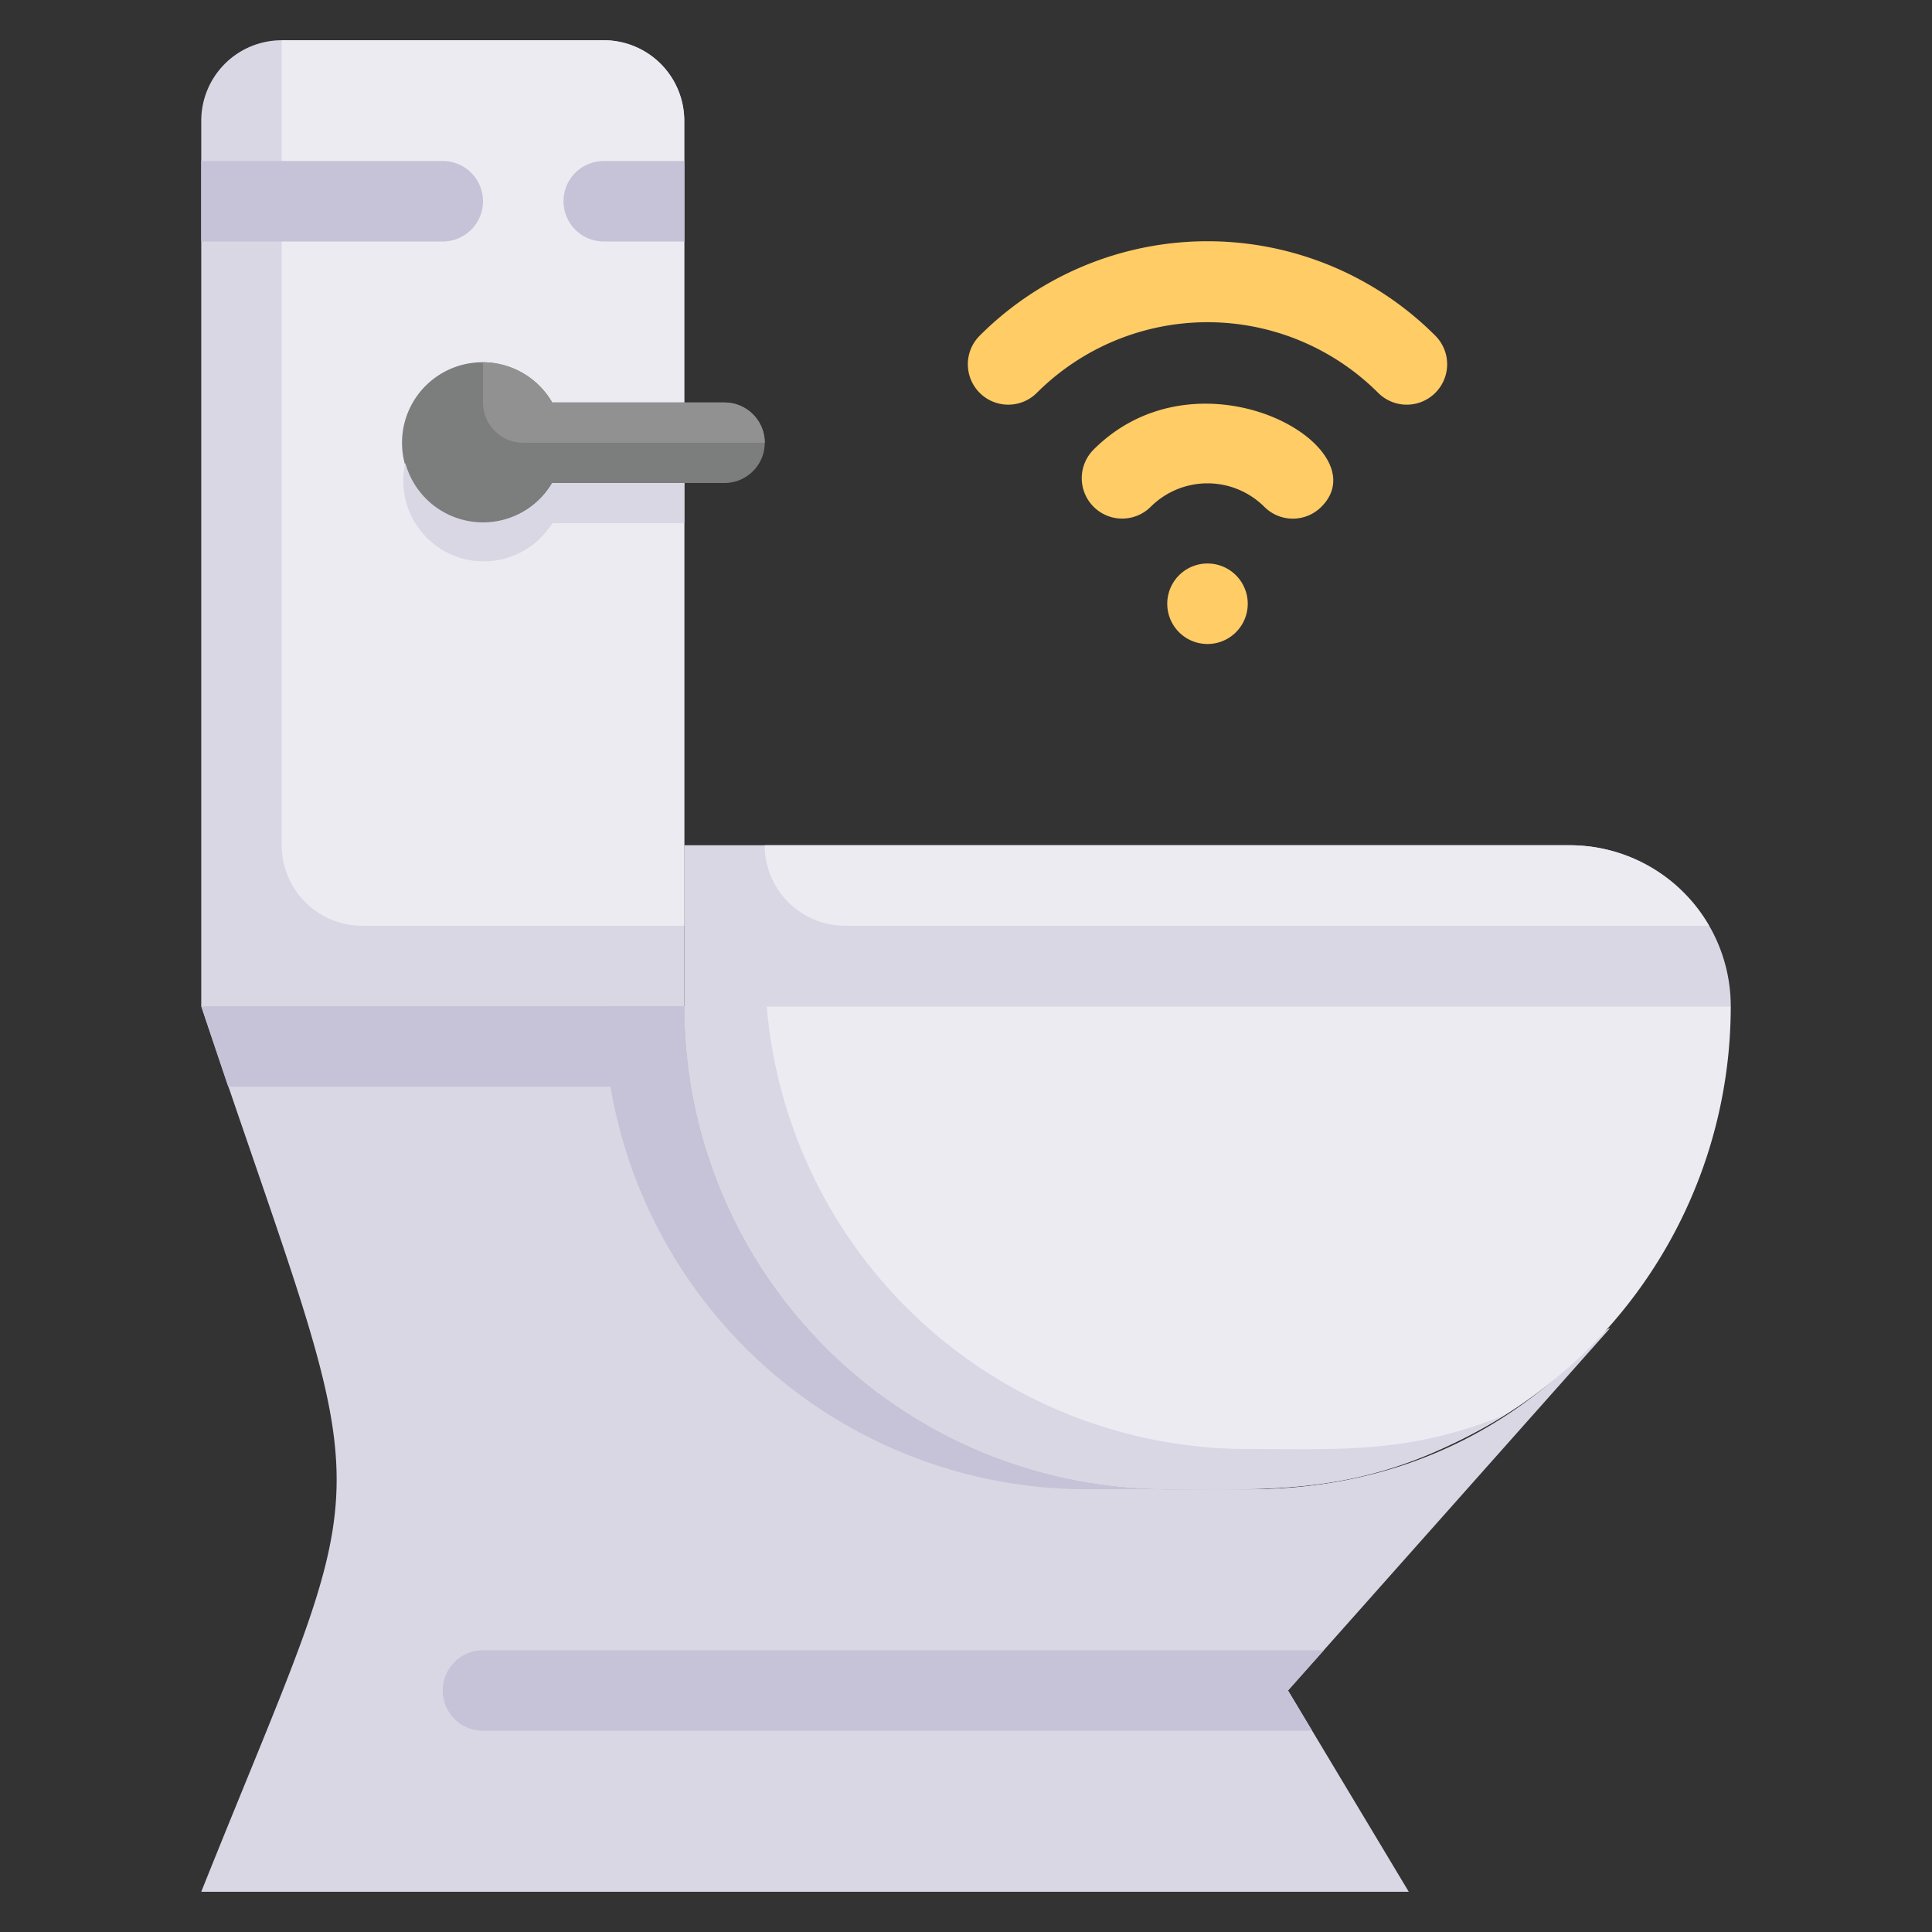 <svg xmlns="http://www.w3.org/2000/svg" viewBox="0 0 48 48"><rect x="0" y="0" width="48" height="48" fill="#333333" stroke="none"/><defs><style>.cls-1{fill:#dad7e5;}.cls-2{fill:#edebf2;}.cls-3{fill:#c6c3d8;}.cls-4{fill:#7c7d7d;}.cls-5{fill:#919191;}.cls-6{fill:#fc6;}</style></defs><title>Toilet</title><g id="Toilet"><path class="cls-1" d="M17,3V25H5V3A2,2,0,0,1,7,1h8A2,2,0,0,1,17,3Z"/><path class="cls-2" d="M17,3V23H9a2,2,0,0,1-2-2V1h8A2,2,0,0,1,17,3Z"/><path class="cls-3" d="M11,6H5V4h6A1,1,0,0,1,11,6Z"/><path class="cls-3" d="M17,4V6H15a1,1,0,0,1,0-2Z"/><path class="cls-1" d="M43,25H17V21H39A4,4,0,0,1,43,25Z"/><path class="cls-2" d="M42.46,23H21a2,2,0,0,1-2-2H39A4,4,0,0,1,42.46,23Z"/><path class="cls-4" d="M18,12H13.72a2,2,0,1,1,0-2H18A1,1,0,0,1,18,12Z"/><path class="cls-1" d="M17,12v1H13.72a2,2,0,0,1-3.65-1.5,2,2,0,0,0,3.65.5Z"/><path class="cls-5" d="M19,11H13a1,1,0,0,1-1-1V9a2,2,0,0,1,1.72,1H18A1,1,0,0,1,19,11Z"/><path class="cls-1" d="M35,47H5c4.53-11.32,4.44-8.75,0-22H17A12,12,0,0,0,29,37h2c6.12,0,8.66-4,9-4l-8,9Z"/><path class="cls-2" d="M43,25a12,12,0,0,1-7.2,11c-2.52,1.12-4.42,1-6.8,1A12,12,0,0,1,17,25Z"/><path class="cls-1" d="M31,36A12,12,0,0,1,19.05,25H17A12,12,0,0,0,29,37c2.93,0,5.17.15,8.34-1.83C35,36.12,33.29,36,31,36Z"/><path class="cls-3" d="M17,25H15A12,12,0,0,0,27,37h2A12,12,0,0,1,17,25Z"/><path class="cls-3" d="M32,42l.6,1H12a1,1,0,0,1,0-2H32.89Z"/><path class="cls-6" d="M31.41,12.59a2,2,0,0,0-2.82,0,1,1,0,0,1-1.42-1.42c2.64-2.64,7.15-.07,5.66,1.42A1,1,0,0,1,31.41,12.59Z"/><path class="cls-6" d="M34.24,9.76a6,6,0,0,0-8.48,0,1,1,0,0,1-1.42-1.42,8,8,0,0,1,11.32,0A1,1,0,0,1,34.24,9.76Z"/><path class="cls-6" d="M31,15a1,1,0,0,0-2,0,1,1,0,0,0,2,0"/><path class="cls-3" d="M17.17,27H5.67L5,25H17A12,12,0,0,0,17.17,27Z"/></g></svg>